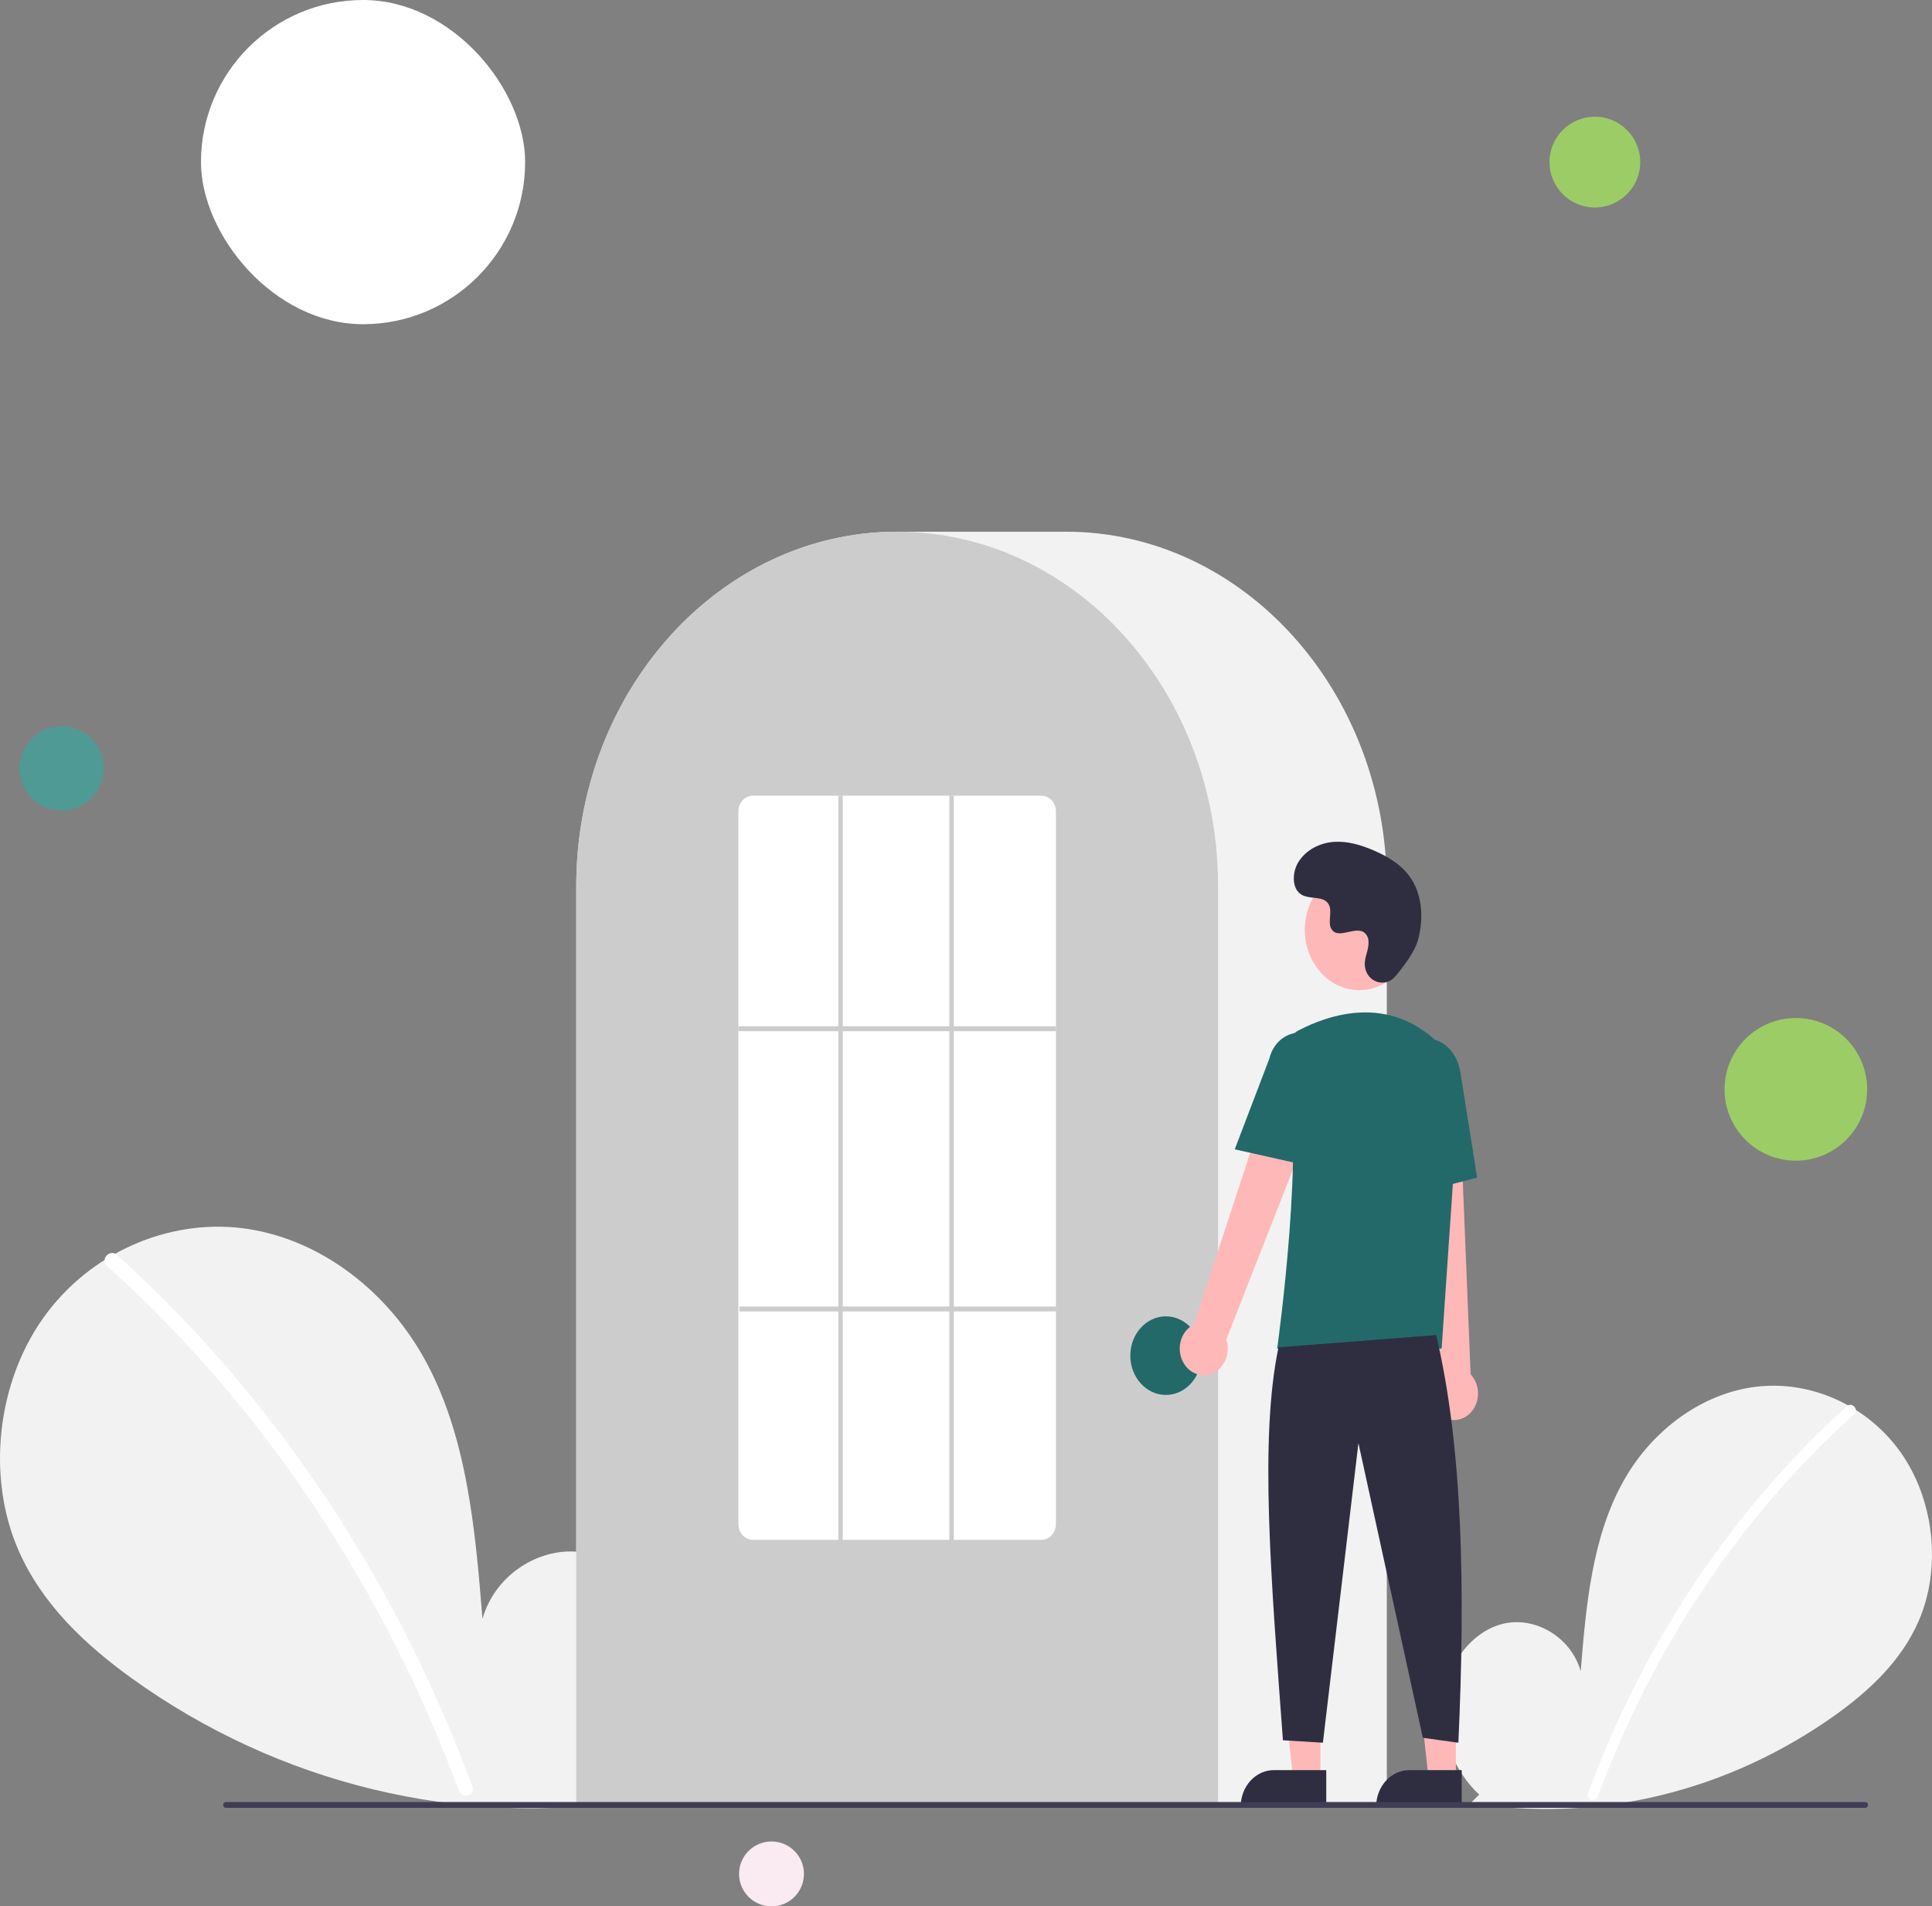 <svg width="298" height="294" viewBox="0 0 298 294" fill="none" xmlns="http://www.w3.org/2000/svg">
<rect x="0" y="0" width="298" height="294" fill="#808080" stroke="none"/>
<g clip-path="url(#clip0_72_3)">
<path d="M228.156 276.772C224.341 273.208 222.023 267.576 222.631 262.094C223.239 256.612 227.003 251.573 231.885 250.409C236.768 249.245 242.334 252.467 243.817 257.741C244.633 247.573 245.574 236.979 250.463 228.32C254.89 220.48 262.557 214.87 270.867 213.866C279.177 212.862 287.926 216.653 293.108 223.905C298.291 231.157 299.559 241.701 295.93 250.027C293.256 256.161 288.33 260.725 283.168 264.439C266.49 276.338 246.486 281.177 226.838 278.065L228.156 276.772Z" fill="#F2F2F2"/>
<path d="M284.891 216.863C278.034 223.038 271.744 229.945 266.111 237.483C257.296 249.239 250.162 262.42 244.959 276.567C244.578 277.599 246.094 278.048 246.471 277.028C254.984 254.037 268.574 233.772 285.999 218.089C286.781 217.384 285.667 216.164 284.891 216.863Z" fill="white"/>
<path d="M95.931 275.804C101.171 270.908 104.354 263.173 103.519 255.644C102.685 248.114 97.515 241.192 90.808 239.594C84.102 237.995 76.457 242.421 74.42 249.664C73.299 235.699 72.007 221.148 65.293 209.255C59.212 198.486 48.681 190.78 37.267 189.402C25.854 188.023 13.837 193.23 6.719 203.191C-0.399 213.152 -2.142 227.633 2.843 239.069C6.516 247.494 13.282 253.763 20.371 258.864C42.988 275.137 71.045 281.924 97.741 277.579" fill="#F2F2F2"/>
<path d="M18.006 193.519C27.423 202 36.063 211.486 43.799 221.84C51.537 232.183 58.35 243.331 64.141 255.128C67.378 261.746 70.286 268.554 72.851 275.522C73.374 276.939 71.293 277.556 70.776 276.155C66.231 263.87 60.608 252.107 53.989 241.035C47.401 230.003 39.861 219.703 31.475 210.281C26.731 204.955 21.727 199.921 16.483 195.202C15.409 194.234 16.94 192.559 18.006 193.519L18.006 193.519Z" fill="white"/>
<path d="M213.909 278.569H88.886V136.729C88.886 106.551 111.09 82 138.382 82H164.414C191.706 82 213.909 106.551 213.909 136.729V278.569Z" fill="#F2F2F2"/>
<path d="M187.877 278.569H88.886V136.729C88.859 125.165 92.17 113.894 98.338 104.556C98.566 104.214 98.793 103.875 99.027 103.541C102.01 99.214 105.561 95.404 109.561 92.235C109.787 92.053 110.014 91.875 110.244 91.696C113.591 89.135 117.212 87.041 121.024 85.462C121.25 85.368 121.481 85.272 121.711 85.181C125.159 83.821 128.733 82.889 132.367 82.403C132.592 82.369 132.823 82.342 133.055 82.316C136.596 81.897 140.168 81.897 143.709 82.316C143.94 82.342 144.171 82.369 144.399 82.403C148.032 82.889 151.605 83.821 155.052 85.181C155.282 85.272 155.513 85.368 155.74 85.463C159.505 87.021 163.083 89.084 166.395 91.604C166.625 91.779 166.855 91.958 167.082 92.136C169.324 93.906 171.43 95.878 173.379 98.031C174.942 99.758 176.398 101.599 177.737 103.542C177.971 103.876 178.197 104.214 178.424 104.556C184.593 113.894 187.904 125.165 187.877 136.729V278.569Z" fill="#CCCCCC"/>
<path d="M179.828 215.129C182.854 215.129 185.308 212.416 185.308 209.069C185.308 205.722 182.854 203.009 179.828 203.009C176.801 203.009 174.347 205.722 174.347 209.069C174.347 212.416 176.801 215.129 179.828 215.129Z" fill="#236969"/>
<path d="M203.667 274.32H199.468L197.47 256.41L203.668 256.411L203.667 274.32Z" fill="#FFB8B8"/>
<path d="M196.468 272.994H204.567V278.632H191.369C191.369 277.891 191.501 277.158 191.757 276.474C192.013 275.79 192.389 275.169 192.863 274.645C193.336 274.121 193.898 273.706 194.517 273.423C195.136 273.139 195.799 272.994 196.468 272.994V272.994Z" fill="#2F2E41"/>
<path d="M224.562 274.32H220.362L218.364 256.41L224.562 256.411L224.562 274.32Z" fill="#FFB8B8"/>
<path d="M217.362 272.994H225.461V278.632H212.263C212.263 277.891 212.395 277.158 212.651 276.474C212.908 275.79 213.283 275.169 213.757 274.645C214.23 274.121 214.792 273.706 215.411 273.423C216.03 273.139 216.693 272.994 217.362 272.994V272.994Z" fill="#2F2E41"/>
<path d="M182.601 210.269C182.299 209.777 182.098 209.218 182.013 208.631C181.927 208.043 181.96 207.442 182.107 206.87C182.254 206.298 182.513 205.769 182.865 205.319C183.218 204.87 183.655 204.511 184.146 204.269L198.421 160.764L205.446 165.002L189.147 206.578C189.46 207.517 189.451 208.551 189.121 209.484C188.791 210.417 188.164 211.183 187.357 211.638C186.55 212.093 185.62 212.205 184.744 211.953C183.867 211.701 183.105 211.102 182.601 210.269V210.269Z" fill="#FFB8B8"/>
<path d="M222.416 218.444C221.95 218.148 221.547 217.743 221.238 217.257C220.928 216.77 220.719 216.215 220.624 215.629C220.53 215.044 220.552 214.442 220.691 213.867C220.829 213.293 221.08 212.758 221.425 212.302L217.003 166.281L224.997 166.685L226.835 211.953C227.489 212.645 227.891 213.579 227.965 214.577C228.038 215.575 227.778 216.569 227.233 217.369C226.689 218.169 225.897 218.72 225.01 218.919C224.122 219.117 223.199 218.948 222.416 218.444V218.444Z" fill="#FFB8B8"/>
<path d="M209.664 152.706C214.31 152.706 218.077 148.541 218.077 143.403C218.077 138.266 214.31 134.101 209.664 134.101C205.018 134.101 201.251 138.266 201.251 143.403C201.251 148.541 205.018 152.706 209.664 152.706Z" fill="#FFB8B8"/>
<path d="M222.363 207.978H196.999L197.03 207.759C197.076 207.433 201.55 175.021 198.25 164.417C197.919 163.375 197.948 162.235 198.332 161.215C198.716 160.195 199.427 159.369 200.329 158.894H200.329C205.046 156.438 214.101 153.413 221.744 160.753C222.869 161.851 223.747 163.223 224.309 164.761C224.872 166.299 225.103 167.961 224.984 169.614L222.363 207.978Z" fill="#236969"/>
<path d="M201.871 179.811L190.452 177.25L195.804 163.225C196.125 161.866 196.919 160.704 198.014 159.992C199.108 159.281 200.413 159.078 201.642 159.429C202.872 159.78 203.925 160.656 204.571 161.864C205.217 163.073 205.403 164.515 205.089 165.875L201.871 179.811Z" fill="#236969"/>
<path d="M216.495 184.567L215.809 167.167C215.288 163.896 216.982 160.804 219.586 160.299C222.191 159.795 224.735 162.064 225.258 165.359L227.838 181.617L216.495 184.567Z" fill="#236969"/>
<path d="M221.519 205.895C225.6 223.081 226.045 244.932 224.944 268.766L219.464 268.009L209.53 222.559L204.05 268.766L197.884 268.388C196.042 243.379 194.249 221.91 197.199 207.788L221.519 205.895Z" fill="#2F2E41"/>
<path d="M215.207 150.592C213.638 152.441 210.723 151.448 210.518 148.923C210.502 148.727 210.504 148.53 210.522 148.334C210.628 147.215 211.212 146.2 211.072 145.018C211.04 144.724 210.941 144.444 210.784 144.205C209.534 142.353 206.598 145.033 205.417 143.356C204.694 142.329 205.544 140.71 204.989 139.561C204.256 138.045 202.085 138.793 200.723 137.962C199.208 137.039 199.299 134.468 200.296 132.905C201.512 130.999 203.645 129.981 205.75 129.835C207.856 129.688 209.947 130.318 211.913 131.165C214.147 132.127 216.362 133.458 217.736 135.629C219.408 138.27 219.569 141.821 218.733 144.909C218.224 146.788 216.489 149.083 215.207 150.592Z" fill="#2F2E41"/>
<path d="M287.718 278.812H34.831C34.723 278.812 34.62 278.764 34.543 278.68C34.467 278.595 34.424 278.481 34.424 278.361C34.424 278.242 34.467 278.128 34.543 278.043C34.62 277.959 34.723 277.911 34.831 277.911H287.718C287.826 277.911 287.929 277.959 288.006 278.043C288.082 278.128 288.125 278.242 288.125 278.361C288.125 278.481 288.082 278.595 288.006 278.68C287.929 278.764 287.826 278.812 287.718 278.812V278.812Z" fill="#3F3D56"/>
<path d="M160.646 237.475H116.117C115.531 237.478 114.967 237.225 114.55 236.769C114.132 236.314 113.895 235.694 113.891 235.045V125.145C113.895 124.496 114.132 123.876 114.55 123.421C114.967 122.965 115.531 122.712 116.117 122.715H160.646C161.232 122.712 161.796 122.965 162.214 123.421C162.631 123.876 162.868 124.496 162.872 125.145V235.045C162.868 235.694 162.631 236.314 162.214 236.769C161.796 237.225 161.232 237.478 160.646 237.475V237.475Z" fill="white"/>
<path d="M162.872 158.275H113.891V159.033H162.872V158.275Z" fill="#CCCCCC"/>
<path d="M163.044 201.494H114.062V202.252H163.044V201.494Z" fill="#CCCCCC"/>
<path d="M129.99 122.715H129.305V237.854H129.99V122.715Z" fill="#CCCCCC"/>
<path d="M147.116 122.715H146.431V237.854H147.116V122.715Z" fill="#CCCCCC"/>
<circle cx="9.5" cy="118.5" r="6.5" fill="#4F9A94"/>
<circle cx="277" cy="168" r="11" fill="#9CCC65"/>
</g>
<circle cx="246" cy="25" r="7" fill="#9CCC65"/>
<circle cx="119" cy="289" r="5" fill="#FFF9F3"/>
<circle cx="119" cy="289" r="5" fill="#E4B0ED" fill-opacity="0.19"/>
<rect x="31" width="50" height="50" rx="25" fill="white"/>
<defs>
<clipPath id="clip0_72_3">
<rect width="298" height="197" fill="white" transform="translate(0 82)"/>
</clipPath>
</defs>
</svg>
